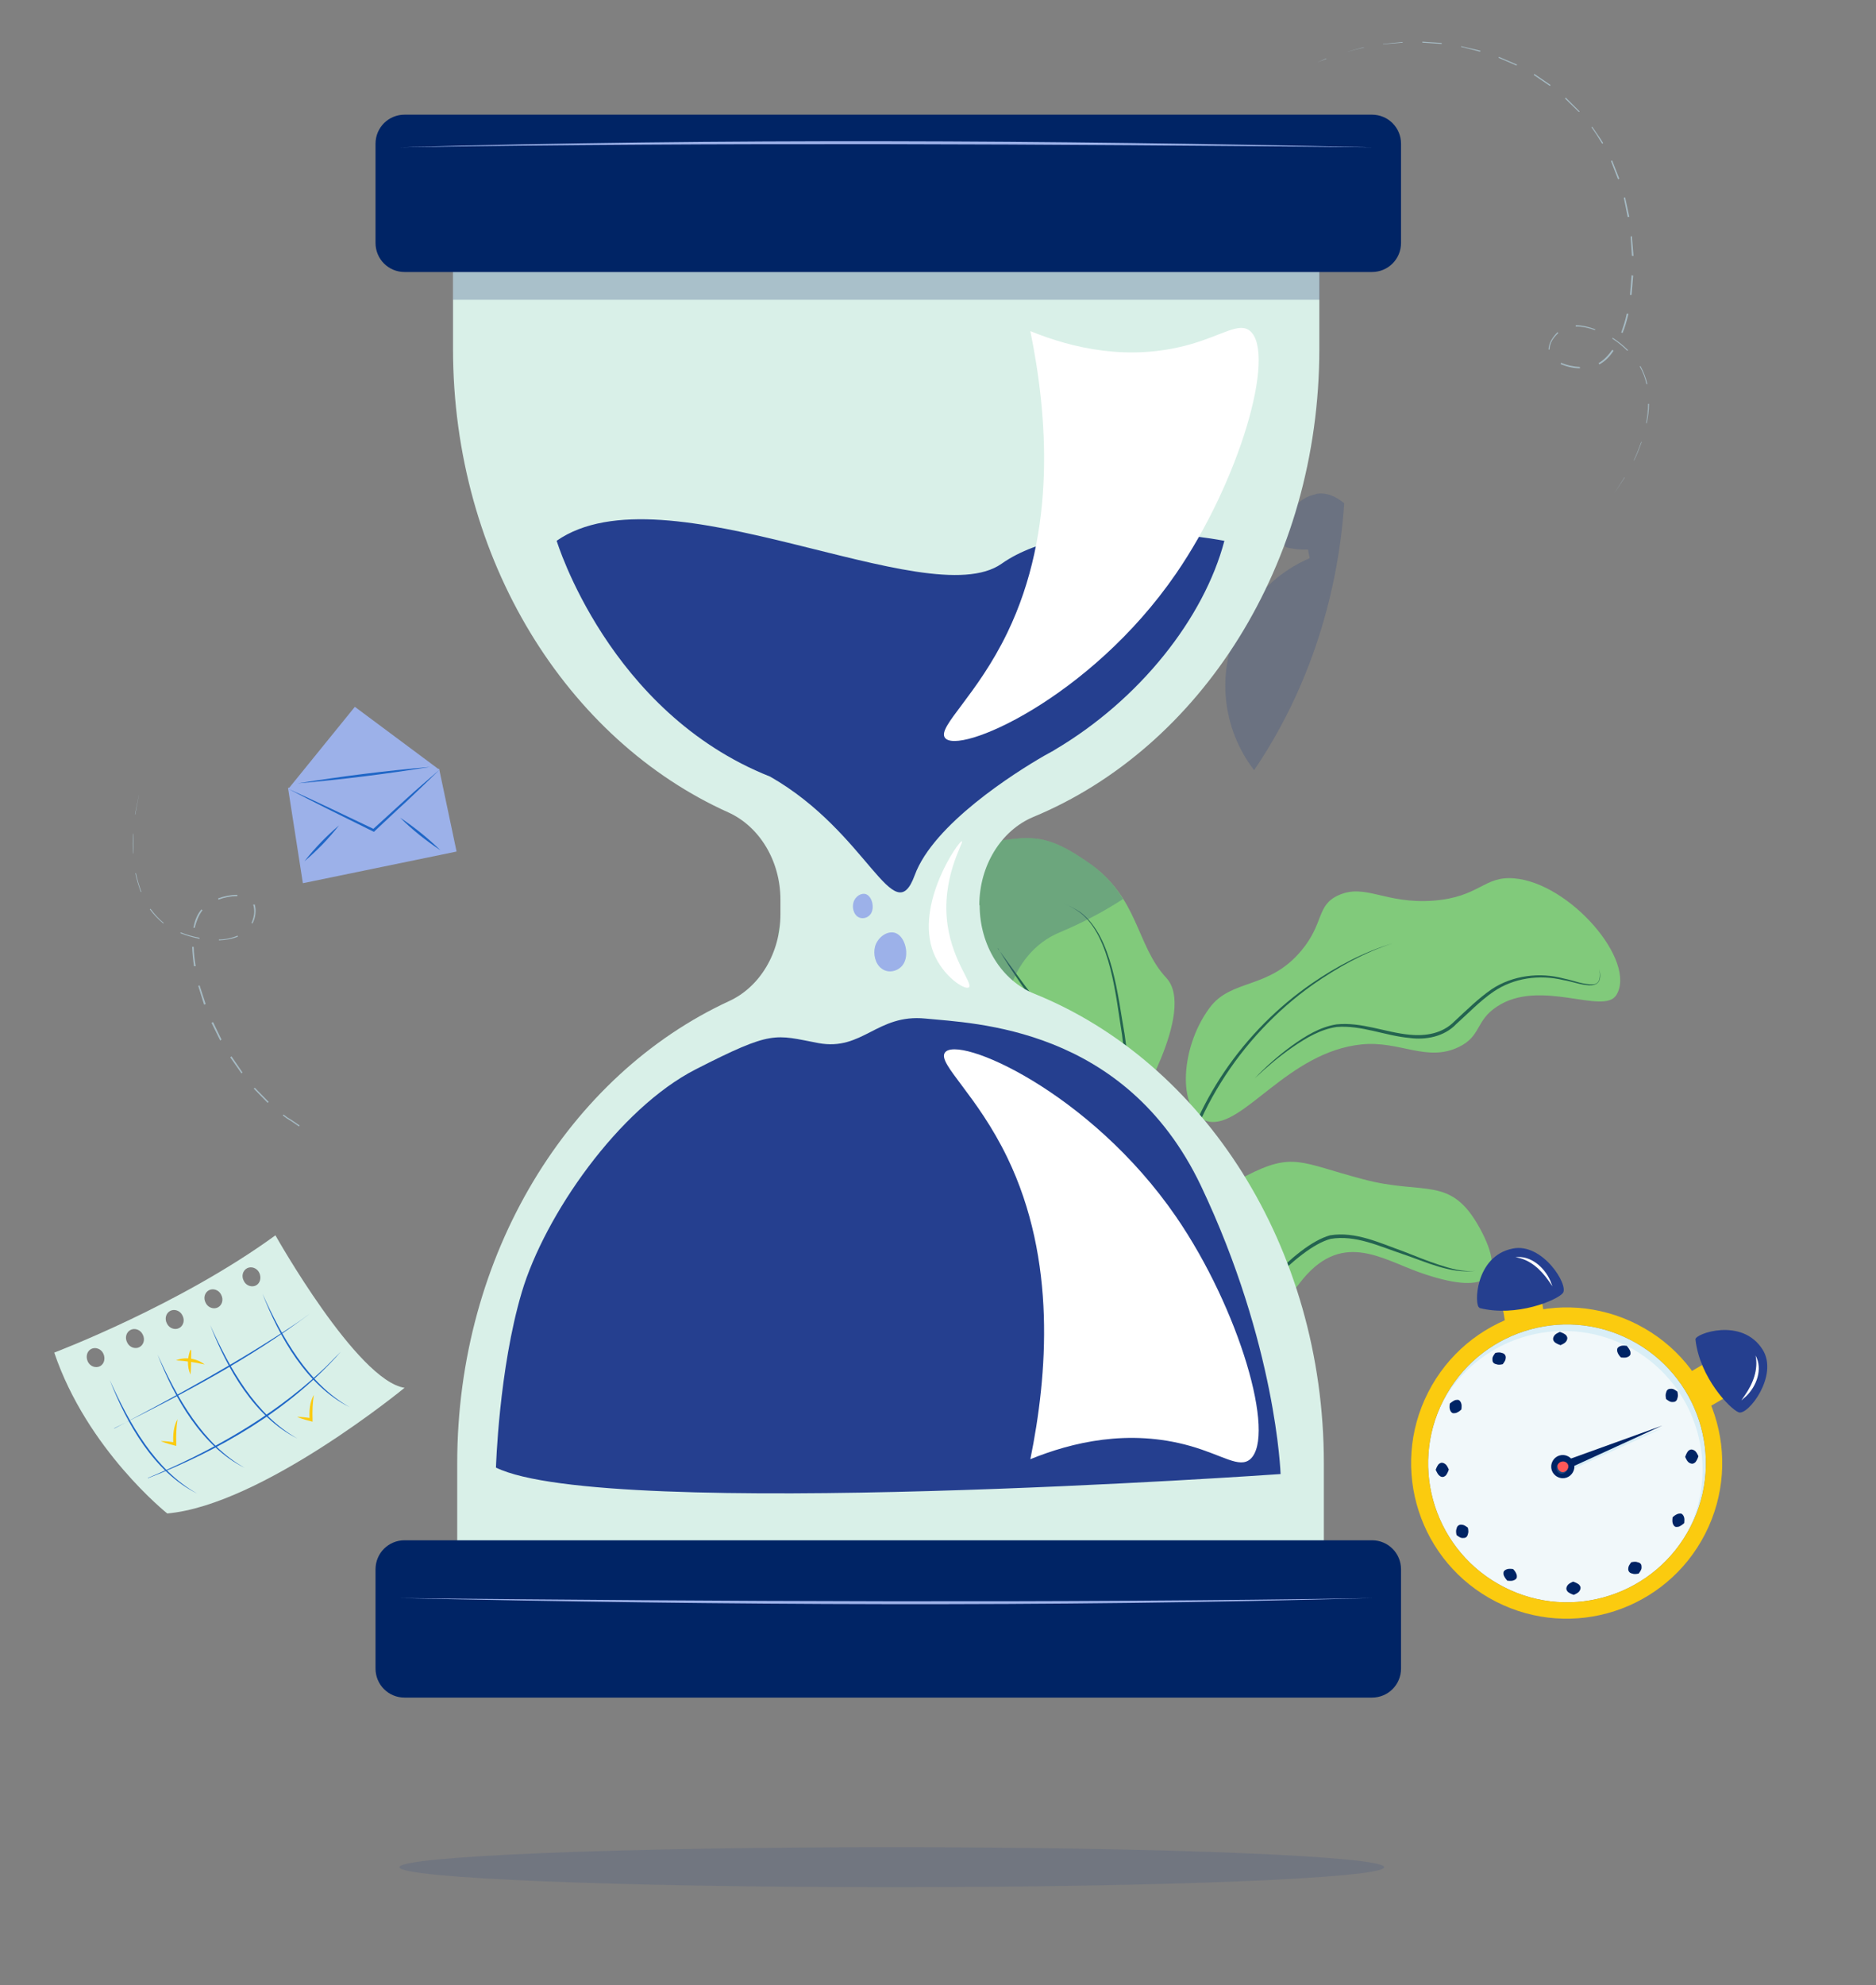 <?xml version="1.0" encoding="UTF-8"?>
<svg xmlns="http://www.w3.org/2000/svg" version="1.1" xmlns:xlink="http://www.w3.org/1999/xlink" viewBox="0 0 581 614.5">
  <rect x="0" y="0" width="581" height="614.5" fill="#808080" stroke="none"/>
  <defs>
    <style>
      .cls-1 {
        clip-path: url(#clippath-4);
      }

      .cls-2 {
        opacity: .3;
      }

      .cls-2, .cls-3, .cls-4 {
        mix-blend-mode: multiply;
      }

      .cls-5 {
        fill: #78c9e5;
      }

      .cls-6 {
        fill: #fff;
      }

      .cls-7 {
        fill: #ff5858;
      }

      .cls-8 {
        fill: #1f66c6;
      }

      .cls-9 {
        fill: none;
      }

      .cls-10 {
        fill: #394f82;
      }

      .cls-11 {
        clip-path: url(#clippath-1);
      }

      .cls-12 {
        isolation: isolate;
      }

      .cls-13 {
        fill: #fbcb0f;
      }

      .cls-14 {
        clip-path: url(#clippath-5);
      }

      .cls-15 {
        fill: #236350;
      }

      .cls-16 {
        clip-path: url(#clippath-3);
      }

      .cls-17 {
        fill: #002465;
      }

      .cls-18 {
        fill: #f1f8fa;
      }

      .cls-19 {
        fill: #81ca7b;
      }

      .cls-3 {
        opacity: .2;
      }

      .cls-20 {
        fill: #9cb1e9;
      }

      .cls-21 {
        clip-path: url(#clippath-2);
      }

      .cls-4 {
        opacity: .2;
      }

      .cls-22 {
        fill: #a6bbc4;
      }

      .cls-23 {
        fill: #253f8f;
      }

      .cls-24 {
        clip-path: url(#clippath);
      }

      .cls-25 {
        fill: #d9f0e8;
      }
    </style>
    <clipPath id="clippath">
      <rect class="cls-9" x="241.1" y="152.8" width="175.2" height="332.8"/>
    </clipPath>
    <clipPath id="clippath-1">
      <rect class="cls-9" x="140.3" y="65.4" width="268.4" height="27.4"/>
    </clipPath>
    <clipPath id="clippath-2">
      <rect class="cls-9" x="123.7" y="571.8" width="305" height="12.3"/>
    </clipPath>
    <clipPath id="clippath-3">
      <rect class="cls-9" x="483.3" y="442.1" width="31.6" height="14"/>
    </clipPath>
    <clipPath id="clippath-4">
      <rect class="cls-9" x="482.1" y="452.8" width="3.4" height="3.4"/>
    </clipPath>
    <clipPath id="clippath-5">
      <rect class="cls-9" x="446.5" y="410" width="81.8" height="63.5"/>
    </clipPath>
  </defs>
  <!-- Generator: Adobe Illustrator 28.7.1, SVG Export Plug-In . SVG Version: 1.2.0 Build 142)  -->
  <g class="cls-12">
    <g id="Layer_1">
      <path class="cls-22" d="M92.6,348.7l-2.5-1.7-1.3-.8c-.4-.3-.8-.6-1.2-.9l.2-.3c.4.3.8.6,1.2.9l1.3.8,2.5,1.7-.2.3Z"/>
      <polygon class="cls-22" points="82.9 341.4 78.6 337 78.9 336.7 83.2 341.1 82.9 341.4"/>
      <polygon class="cls-22" points="74.8 332.3 71.3 327.3 71.7 327 75.1 332 74.8 332.3"/>
      <polygon class="cls-22" points="68.2 322.1 65.5 316.6 66 316.4 68.6 321.8 68.2 322.1"/>
      <polygon class="cls-22" points="63.2 311 61.4 305.2 61.8 305 63.7 310.8 63.2 311"/>
      <path class="cls-22" d="M60.1,299.2c-.3-2-.5-4-.6-6.1h.5c0,2,.3,4,.6,6h-.5Z"/>
      <path class="cls-22" d="M59.9,287.1c.4-2,1.1-4,2.5-5.6l.3.3c-1.2,1.5-1.9,3.5-2.4,5.4h-.4Z"/>
      <path class="cls-22" d="M67.5,278.1c1.9-.7,4-1.1,6-1.1v.4c-2,0-4,.4-5.9,1.1v-.4Z"/>
      <path class="cls-22" d="M78.8,279.8c.4,1,.4,2.1.3,3.1-.1,1-.4,2-.9,3l-.3-.2c.4-.9.7-1.9.8-2.8.1-1,0-2-.3-2.9h.4Z"/>
      <path class="cls-22" d="M73.8,289.9c-1.9.8-3.9,1.1-6,1.2v-.3c2,0,4-.4,5.8-1.2v.3Z"/>
      <path class="cls-22" d="M61.7,290.6c-2-.4-4-1-5.8-1.7v-.3c2,.8,3.9,1.3,5.9,1.7v.3Z"/>
      <path class="cls-22" d="M50.6,285.9c-1.6-1.3-3-2.8-4.2-4.4l.2-.2c1.2,1.6,2.5,3.1,4.1,4.4l-.2.2Z"/>
      <path class="cls-22" d="M43.6,276.1c-.7-1.9-1.3-3.9-1.7-5.8h.2c.4,1.9,1,3.9,1.7,5.8h-.2Z"/>
      <path class="cls-22" d="M41.2,264.2c-.1-2-.1-4.1,0-6.1h.1c0,2,0,4,0,6.1h-.2Z"/>
      <polygon class="cls-22" points="41.8 252.1 43 246.1 43 246.2 41.9 252.1 41.8 252.1"/>
      <polygon class="cls-22" points="44.6 240.3 45.5 237.5 44.6 240.3 44.6 240.3"/>
      <polygon class="cls-22" points="408 19.3 410.7 18.1 410.8 18.2 408 19.3"/>
      <polygon class="cls-22" points="416.5 16.2 422.4 14.6 422.4 14.7 416.5 16.2 416.5 16.2"/>
      <polygon class="cls-22" points="428.3 13.6 434.4 13 434.4 13.2 428.4 13.7 428.3 13.6"/>
      <polygon class="cls-22" points="440.5 12.9 446.5 13.3 446.5 13.6 440.5 13.2 440.5 12.9"/>
      <polygon class="cls-22" points="452.5 14.3 458.5 15.7 458.4 16 452.5 14.5 452.5 14.3"/>
      <polygon class="cls-22" points="464.2 17.6 469.8 20 469.7 20.3 464.1 17.9 464.2 17.6"/>
      <polygon class="cls-22" points="475.2 22.9 480.2 26.3 480 26.6 475 23.2 475.2 22.9"/>
      <polygon class="cls-22" points="484.9 30.2 489.2 34.5 489 34.7 484.7 30.5 484.9 30.2"/>
      <path class="cls-22" d="M493.1,39.2l1.7,2.5.9,1.3c.3.4.5.9.8,1.3l-.3.2c-.3-.4-.5-.9-.8-1.3l-.8-1.3-1.7-2.5.3-.2Z"/>
      <polygon class="cls-22" points="499.3 49.7 501.5 55.3 501.1 55.5 498.9 49.8 499.3 49.7"/>
      <polygon class="cls-22" points="503.3 61.1 504.6 67.1 504.1 67.2 502.9 61.2 503.3 61.1"/>
      <polygon class="cls-22" points="505.4 73.1 505.9 79.2 505.4 79.2 505 73.2 505.4 73.1"/>
      <polygon class="cls-22" points="505.8 85.3 505.3 91.3 504.8 91.3 505.3 85.2 505.8 85.3"/>
      <path class="cls-22" d="M504.3,97.3c-.5,2-1,3.9-1.8,5.8l-.4-.2c.7-1.9,1.3-3.8,1.7-5.8h.5Z"/>
      <path class="cls-22" d="M499.7,108.6c-1.1,1.7-2.6,3.3-4.4,4.2l-.2-.4c1.7-1,3.1-2.5,4.2-4.1l.4.2Z"/>
      <path class="cls-22" d="M489.3,114c-2,0-4.1-.5-6-1.3l.2-.4c1.8.8,3.8,1.2,5.8,1.3v.4Z"/>
      <path class="cls-22" d="M479.6,108.2c0-1.1.4-2.1.9-3,.5-.9,1.2-1.7,1.9-2.4l.2.3c-.7.7-1.4,1.4-1.9,2.3-.5.9-.8,1.8-.8,2.8h-.4Z"/>
      <path class="cls-22" d="M488,100.7c2.1,0,4.1.5,6,1.2v.3c-2-.7-4-1.2-6-1.1v-.3Z"/>
      <path class="cls-22" d="M499.5,104.6c1.7,1.1,3.3,2.4,4.7,3.8l-.2.2c-1.4-1.4-3-2.7-4.7-3.8l.2-.3Z"/>
      <path class="cls-22" d="M508,113.2c1,1.8,1.7,3.7,2.2,5.7h-.3c-.4-1.9-1.1-3.8-2.1-5.5h.2Z"/>
      <path class="cls-22" d="M510.7,125c0,2-.3,4.1-.7,6h-.2c.4-2,.6-4,.6-6h.3Z"/>
      <path class="cls-22" d="M508.4,136.9c-.7,1.9-1.4,3.8-2.3,5.6h-.1c.9-1.9,1.6-3.8,2.3-5.7h.2Z"/>
      <polygon class="cls-22" points="503.2 147.8 499.8 152.9 499.8 152.9 503.1 147.8 503.2 147.8"/>
      <polygon class="cls-22" points="496.1 157.7 494.1 159.9 496.1 157.7 496.1 157.7"/>
      <path class="cls-19" d="M350.8,344.9s19.9-32,10.4-42.2c-9.5-10.2-8.4-25-24.4-35.9-16-11-19.2-7.3-43.1-4-23.9,3.3-32-5.6-46,12.8-13.6,18-5.8,24.4,19.5,18.9,15.2-3.3,31.6-12.2,43.6,9.2,14.7,26.2,40,41.2,40,41.2"/>
      <path class="cls-19" d="M374.4,347.2c-9.6-1.8-9.5-22.1.2-35.2,6.7-9.1,18.3-5.6,28.4-17.7,7.2-8.6,4.6-14.1,11.6-17.2,8.3-3.7,14.4,2.8,29.3,1.7,14.4-1.1,15.6-7.7,25-6.9,17.3,1.4,38.1,25.6,31.7,36.1-3.9,6.4-23.6-5.3-37,3.6-6.7,4.4-4.8,9.1-11.8,12.5-9.9,4.8-18.3-2-30.1-.8-22.8,2.3-36.6,25.9-47.3,23.9"/>
      <path class="cls-15" d="M365.2,485.6c-3.9-27.7-5.9-55.8-4.9-83.8.4-11.6,1.4-23.4,3.8-34.8,5.3-25.3,21-48,42.2-62.6,7.7-5.3,16.1-9.7,25-12.4-8.9,2.9-17.1,7.5-24.7,12.8-22.7,16.1-39,41.6-42.8,69.3-1.4,9.2-2.2,18.5-2.6,27.8-1,28,.7,56,4,83.8"/>
      <path class="cls-15" d="M361.7,460.2c-5-44.4-8.8-95.6-14.2-139.9-1.9-11.4-3.4-30.4-13-37.8-1.6-1.2-3.3-2.1-5.1-2.8,1.8.7,3.6,1.6,5.2,2.7,10,7.5,11.6,26.2,13.7,37.8,1.1,7.7,2,15.5,2.9,23.3,3.6,33.8,7.7,82.7,10.6,116.7"/>
      <path class="cls-19" d="M365.2,427s-13.3-28.2-4.2-35.7c9.2-7.5,10.2-19.8,24.9-27.3,14.6-7.5,16.8-4.1,36.1,1,19.3,5.2,27.2-1.4,36.3,15.2,8.9,16.3,1.6,20.8-18.6,13.7-12.1-4.3-24.5-13.3-37.2,3.3-15.6,20.2-37.3,29.7-37.3,29.7"/>
      <path class="cls-15" d="M370,485c-5.9-29-9.4-63.9,4.4-91.1,2.1-3.9,4.6-7.6,7.6-10.9-21.5,26.9-17,69.9-11.9,101.9"/>
      <path class="cls-15" d="M388.6,333.8c3.5-3.7,7.4-7.1,11.5-10.1,4.2-3,8.7-5.8,13.8-6.6,7.8-.8,15.1,2.5,22.7,3.2,5,.5,10.2-.4,13.8-4.1,3.8-3.5,7.4-7.1,11.6-10,6.5-4.3,14.9-5.3,22.3-3.3,3.1.6,6.1,2,9.3,1.8,2.2-.3,2-3,1.7-4.7,1.9,8.2-6.8,4-11.1,3.4-7.4-1.8-15.4-.7-21.7,3.6-4.2,2.9-7.7,6.6-11.5,10-3.7,3.9-9.4,5-14.5,4.3-7.6-.7-14.9-4-22.5-3.4-5,.7-9.5,3.4-13.6,6.2-4.2,2.9-8.1,6.2-11.8,9.7"/>
      <path class="cls-15" d="M378.1,414.3c7.2-9.5,22.4-28.7,33.8-31.9,7.9-1.3,15.5,2.4,22.8,5,3.6,1.4,7.2,2.9,10.9,4.1,3.7,1.2,7.5,2.3,11.4,1.9-7.8,1-15.4-2.8-22.6-5.2-7.2-2.4-14.6-6-22.3-4.7-10.6,2.8-26.6,22.2-34,30.9"/>
      <path class="cls-15" d="M309,293.6c10.3,14,20.3,28.7,33.7,40l2.9,2c-13.8-7.8-28.2-28.4-36.5-42"/>
      <polygon class="cls-20" points="141.4 263.6 93.8 273.4 89.2 243.9 136 238 141.4 263.6"/>
      <polygon class="cls-20" points="136.1 238.3 89.3 244.2 109.9 218.8 136.1 238.3"/>
      <path class="cls-8" d="M89.3,244.2c8.9,4,17.8,8.3,26.6,12.5h-.4c2.9-2.7,7.2-6.5,10.2-9.3,3.4-3.1,6.9-6.1,10.4-9.1-3.3,3.2-6.6,6.4-10,9.6-3.1,2.8-7.3,6.8-10.3,9.6-8.9-4.4-17.7-8.7-26.5-13.3"/>
      <path class="cls-8" d="M94.3,266.6c3.2-4.1,6.8-7.8,10.7-11.1-3.2,4.1-6.8,7.8-10.7,11.1"/>
      <path class="cls-8" d="M136.4,263.2c-4.5-3-8.7-6.3-12.5-10.1,4.5,3,8.7,6.4,12.5,10.1"/>
      <path class="cls-8" d="M92.2,242.5c13.6-2.2,27.3-3.9,41-5.1-13.6,2.2-27.3,3.9-41,5.1"/>
      <g class="cls-2">
        <g class="cls-24">
          <path class="cls-10" d="M336.8,266.8c-16-11-19.2-7.3-43.1-4s-32-5.6-46,12.8c-13.6,18-5.8,24.4,19.5,18.9,15.2-3.3,31.6-12.2,43.6,9.2.6,1.1,1.2,2.1,1.8,3.1,2.4-8.3,8-15,15.4-18.1,6.9-2.9,13.5-6.3,19.8-10.4-2.5-4.1-5.9-8-11.1-11.6"/>
          <path class="cls-10" d="M352.1,367l4.5,46.7c1.6,15.5,3.2,31.1,5.1,46.6-1.1-15.6-2.4-31.2-3.7-46.7-1.3-15.6-2.7-31.1-4.1-46.7-.3-3.4-.7-6.7-1-10.1-.6-.4-1.2-.8-1.8-1.3.4,3.8.8,7.7,1.1,11.5"/>
          <path class="cls-10" d="M407.5,153c-10.5,2.1-10.7,16-9.2,16.4,2.3.6,4.6.8,6.8.7l.5,2.7c-8.9,3.8-16.6,10.7-21.4,20-7.8,15.2-5.6,32.9,4.2,45.6,15.7-23.1,25.8-51.6,27.9-82.6-2.5-2.1-5.5-3.5-8.8-2.9"/>
          <path class="cls-10" d="M366.8,426.3c4.5-2.2,17.5-9.3,29.3-21.6-6.3-11.1-13.9-21.3-22.5-30.1-4.1,5.5-6.7,11.4-11.5,15.8.4-5.4,1-10.8,1.9-16.2.4-2.5.9-5,1.4-7.5-.5-.4-1-.9-1.5-1.3-.6,2.8-1.2,5.7-1.7,8.5-.9,6-1.5,12.1-1.9,18.1-3.9,4-2.8,12.5-.8,20.1,0,5.9,0,11.9.3,17.8.7,18.7,2.4,37.3,5.2,55.8-1-9.3-1.9-18.6-2.5-27.9-.7-9.3-1.1-18.6-1.3-27.9,0-4.3-.1-8.6-.1-12.9,1.7,5,3.5,9,3.9,9.9-.2,1.8-.3,3.7-.4,5.5-.4,8.9,0,17.7.9,26.5,1,8.8,2.4,17.5,4.4,26.1l-.9-6.5-.8-6.6-.7-6.6-.6-6.6c-.7-8.8-1-17.6-.5-26.3,0-2,.2-4.1.4-6.1"/>
        </g>
      </g>
      <path class="cls-25" d="M303.3,280.2h0c0-12.2,6.7-23.1,16.7-27.3,51.7-21.4,88.6-78.2,88.6-144.9v-42.5H140.3v42.5c0,65.3,35.4,121.1,85.3,143.5,9.7,4.4,16.1,15.1,16.1,27v4.5c0,11.9-6.3,22.5-15.9,26.9-49.4,22.8-84.2,78.2-84.2,143.1v42.5h268.4v-42.5c0-67.2-37.4-124.3-89.7-145.4-10.1-4.1-16.9-15-16.9-27.4"/>
      <path class="cls-17" d="M125.3,476.8h299.6c5,0,9,4,9,9v30.7c0,5-4,9-9,9H125.3c-5,0-9-4-9-9v-30.7c0-5,4-9,9-9"/>
      <path class="cls-23" d="M153.6,454.3s.9-30.4,8-54.3c7.1-23.8,30-56.8,53.9-69,23.9-12.2,24.3-10.7,38-8.1,13.7,2.5,18.1-9.1,33.1-7.6,15,1.5,61.8,2.5,85.3,51.7,23.4,49.2,24.7,89.3,24.7,89.3,0,0-208.9,14.7-243-2"/>
      <path class="cls-23" d="M379.1,167.4s-45.9-9.1-68.9,7.1c-23,16.2-104.3-30.4-137.8-7.1,0,0,16.1,53.2,66.1,73,30.5,17.4,38.3,48.3,44.8,30.5,5.8-15.8,31-31.7,40-36.9,1-.5,1.9-1.1,2.9-1.6.2-.1.3-.2.3-.2h0c26.5-15.6,46.4-40.9,52.7-64.8"/>
      <path class="cls-20" d="M273,299.8c2.2,1.7,5.2.8,6.6-1.1,2.2-3,.8-8.8-2.3-9.9-2.3-.8-5.4,1.1-6.3,4.2-.6,2.3,0,5.3,2,6.8"/>
      <path class="cls-20" d="M265.5,283.7c1.4,1,3.2.5,4.1-.7,1.4-1.9.5-5.5-1.4-6.2-1.5-.5-3.4.7-3.9,2.6-.4,1.5,0,3.3,1.2,4.3"/>
      <path class="cls-6" d="M319.1,102.5c12.8,5.2,30.4,9.5,49.5,4.1,10.2-2.9,15.2-7,18.6-4.1,8.1,7.2-3.4,46.6-23,75.1-26.7,38.8-67.9,56.5-71.6,50.7-2.2-3.4,10-13,19.4-32.5,15.3-31.7,12.4-67.3,7.1-93.3"/>
      <path class="cls-6" d="M319.1,451.7c12.8-5.2,30.4-9.5,49.5-4.1,10.2,2.9,15.2,7,18.6,4.1,8.1-7.2-3.4-46.6-23-75.1-26.7-38.8-67.9-56.5-71.6-50.7-2.2,3.4,10,13,19.4,32.5,15.3,31.7,12.4,67.3,7.1,93.3"/>
      <path class="cls-6" d="M297.9,260.5c.6.3-6.6,11.5-4.4,26.1,1.7,11.2,7.8,17.8,6.6,19-1.1,1.1-8.1-3.3-11-10.7-5.9-15,8-34.9,8.8-34.5"/>
      <path class="cls-20" d="M123.7,494.7c99.3,1,202.4,1.6,301.5,0-100.1,2.8-201.3,2.2-301.5,0"/>
      <g class="cls-2">
        <g class="cls-11">
          <rect class="cls-10" x="140.3" y="65.4" width="268.4" height="27.4"/>
        </g>
      </g>
      <path class="cls-17" d="M424.9,84.2H125.3c-5,0-9-4-9-9v-30.7c0-5,4-9,9-9h299.6c5,0,9,4,9,9v30.7c0,5-4,9-9,9"/>
      <path class="cls-20" d="M425.2,45.6c-99.3-1-202.4-1.6-301.5,0,100.1-2.8,201.3-2.2,301.5,0"/>
      <g class="cls-4">
        <g class="cls-21">
          <path class="cls-10" d="M428.7,578c0,3.4-68.3,6.2-152.5,6.2s-152.5-2.8-152.5-6.2,68.3-6.2,152.5-6.2,152.5,2.8,152.5,6.2"/>
        </g>
      </g>
      <path class="cls-25" d="M85.3,382.4c-29.8,21.7-68.5,36.3-68.5,36.3,10.2,30.1,35,49.8,35,49.8,29.3-2.6,73.5-38.9,73.5-38.9-14.7-2.2-40-47.2-40-47.2M31,422.9c-1.3.7-3.1.1-3.8-1.4s-.3-3.2,1-3.9c1.3-.7,3.1-.1,3.8,1.4s.3,3.2-1,3.9M43.2,417c-1.3.7-3.1.1-3.8-1.4-.8-1.5-.3-3.2,1-3.9,1.3-.7,3.1-.1,3.8,1.4.8,1.5.3,3.2-1,3.9M55.5,411.1c-1.3.7-3.1.1-3.8-1.4-.8-1.5-.3-3.2,1-3.9,1.3-.7,3.1-.1,3.8,1.4.8,1.5.3,3.2-1,3.9M67.5,404.7c-1.3.7-3.1.1-3.8-1.4-.8-1.5-.3-3.2,1-3.9,1.3-.7,3.1-.1,3.8,1.4.8,1.5.3,3.2-1,3.9M79.3,397.9c-1.3.7-3.1.1-3.8-1.4-.8-1.5-.3-3.2,1-3.9,1.3-.7,3.1-.1,3.8,1.4s.3,3.2-1,3.9"/>
      <path class="cls-8" d="M34,427.2c6,13.3,14,27.8,27,35.1-13.3-6.6-21.8-21.7-27-35.1"/>
      <path class="cls-8" d="M48.8,419.3c6,13.3,14,27.8,27,35.1-13.3-6.6-21.8-21.7-27-35.1"/>
      <path class="cls-8" d="M65.1,410.2c6,13.3,14,27.8,27,35.1-13.3-6.6-21.8-21.7-27-35.1"/>
      <path class="cls-8" d="M81.3,400.5c6,13.3,14,27.8,27,35.1-13.3-6.6-21.8-21.7-27-35.1"/>
      <path class="cls-8" d="M35.4,442.2c19.5-10.3,39-20.8,57.3-33.2,0,0,3.6-2.6,3.6-2.6-18.8,14.2-39.8,25.2-60.9,35.7"/>
      <path class="cls-8" d="M45.8,457.5c19.3-8.1,37.9-18.5,53.3-32.7,2.3-2,4.2-4.2,6.4-6.3-15.9,18-37.4,30.4-59.7,39.1"/>
      <path class="cls-13" d="M49.9,446.1c1.4,0,2.9.2,4.3.4l-.5.5c-.2-2.6,0-5.5,1.3-7.7-.4,2.5-.5,5.1-.4,7.7v.6c-1.6-.4-3.1-.8-4.6-1.4"/>
      <path class="cls-13" d="M92.1,438.6c1.4,0,2.9.2,4.3.4l-.5.5c-.2-2.6,0-5.5,1.3-7.7-.4,2.5-.5,5.1-.4,7.7v.6c-1.6-.4-3.1-.8-4.6-1.4"/>
      <path class="cls-13" d="M54.5,421.1c2.9-1.2,6.5-.6,8.9,1.3-3-.7-5.8-1.1-8.9-1.3"/>
      <path class="cls-13" d="M59,425.5c-.6-1.3-.8-2.6-.8-4,0-1.6,1.2-6.2,1-1.9,0,1.9,0,4-.2,5.9"/>
      <path class="cls-18" d="M465.8,491.3c-21.2-10.8-29.6-36.7-18.8-57.8,10.8-21.2,36.7-29.6,57.8-18.8,21.2,10.8,29.6,36.7,18.8,57.8-10.8,21.2-36.7,29.6-57.8,18.8"/>
      <path class="cls-13" d="M507.1,410c-23.7-12.1-52.7-2.7-64.8,21-12.1,23.7-2.7,52.7,21,64.8,23.7,12.1,52.7,2.7,64.8-21,12.1-23.7,2.7-52.7-21-64.8M465.8,491.3c-21.2-10.8-29.6-36.7-18.8-57.8,10.8-21.2,36.7-29.6,57.8-18.8,21.2,10.8,29.6,36.7,18.8,57.8-10.8,21.2-36.7,29.6-57.8,18.8"/>
      <g class="cls-3">
        <g class="cls-16">
          <polygon class="cls-5" points="483.3 453.4 484.4 456 514.9 442.1 483.3 453.4"/>
        </g>
      </g>
      <polygon class="cls-17" points="483.2 452.7 484.2 455.3 514.8 441.3 483.2 452.7"/>
      <path class="cls-17" d="M487.2,455.6c-.9,1.8-3,2.5-4.8,1.6-1.8-.9-2.5-3-1.6-4.8.9-1.8,3-2.5,4.8-1.6,1.8.9,2.5,3,1.6,4.8"/>
      <g class="cls-3">
        <g class="cls-1">
          <path class="cls-5" d="M482.1,454.2c-.2.9.5,1.8,1.3,2,1.1.2,2.2-.9,2-2-.1-.7-.8-1.3-1.6-1.3-.8,0-1.6.5-1.8,1.4"/>
        </g>
      </g>
      <path class="cls-17" d="M503.8,416.6c.6.7.9,1.2,1.1,1.7.1.4.1.8,0,1.1-.2.3-.4.5-.9.7-.5.2-1,.2-2,.1-.7-.7-.9-1.2-1.1-1.7-.1-.4-.1-.8,0-1.1.2-.3.4-.5.9-.7.5-.2,1-.2,2-.1"/>
      <path class="cls-17" d="M483.1,412.3c.9.3,1.4.6,1.8.9.3.3.5.7.5,1,0,.3-.1.7-.4,1.1-.3.4-.8.7-1.7,1.1-.9-.3-1.4-.6-1.8-.9-.3-.3-.5-.7-.5-1,0-.3.1-.7.4-1.1.3-.4.8-.7,1.7-1.1"/>
      <path class="cls-17" d="M463.1,418.8c.9-.2,1.5-.2,2,0,.5.1.8.3,1,.6.2.3.3.7.2,1.1,0,.5-.3,1-.9,1.8-.9.2-1.5.2-2,0-.5-.1-.8-.3-1-.6-.2-.3-.2-.7-.2-1.1,0-.5.3-1,.9-1.8"/>
      <path class="cls-17" d="M449,434.5c.7-.6,1.2-.9,1.7-1.1.5-.1.8-.1,1.1,0,.3.2.5.4.7.9.2.5.2,1,.1,2-.7.7-1.2.9-1.7,1.1-.5.1-.8.1-1.1,0-.3-.2-.5-.4-.7-.9-.2-.5-.2-1-.1-2"/>
      <path class="cls-17" d="M444.6,455.1c.3-.9.6-1.4.9-1.8.3-.3.7-.5,1-.5.3,0,.7.1,1.1.4.4.3.7.8,1.1,1.7-.3.9-.6,1.4-.9,1.8-.3.3-.7.5-1,.5-.3,0-.7-.1-1-.4-.4-.3-.7-.8-1.1-1.7"/>
      <path class="cls-17" d="M451.1,475.2c-.2-.9-.2-1.5,0-2,.1-.5.3-.8.6-1,.3-.2.7-.3,1.1-.2.5,0,1,.3,1.8.9.2.9.2,1.5,0,2-.1.5-.3.8-.6,1-.3.2-.7.2-1.1.2-.5,0-1-.3-1.8-.9"/>
      <path class="cls-17" d="M466.8,489.3c-.6-.7-.9-1.2-1.1-1.7-.1-.4-.1-.8,0-1.1.2-.3.4-.5.9-.7.5-.2,1-.2,2-.1.7.7.9,1.2,1.1,1.7.1.4.1.8,0,1.1-.2.3-.4.5-.9.7-.5.2-1,.2-2,.1"/>
      <path class="cls-17" d="M487.4,493.7c-.9-.3-1.4-.6-1.8-.9-.3-.3-.5-.7-.5-1,0-.3.1-.7.4-1.1.3-.4.8-.7,1.7-1.1.9.3,1.4.6,1.8.9.3.3.5.7.5,1,0,.3-.1.7-.4,1.1-.3.4-.8.7-1.7,1.1"/>
      <path class="cls-17" d="M507.5,487.1c-.9.2-1.5.2-2,0-.5-.1-.8-.3-1-.6-.2-.3-.3-.7-.2-1.1,0-.5.3-1,.9-1.8.9-.2,1.5-.2,2,0,.5.1.8.3,1,.6.2.3.2.7.2,1.1,0,.5-.3,1-.9,1.8"/>
      <path class="cls-17" d="M521.6,471.5c-.7.6-1.2.9-1.7,1.1-.5.1-.8.1-1.1,0-.3-.2-.5-.4-.7-.9-.2-.5-.2-1-.1-2,.7-.7,1.2-.9,1.7-1.1.5-.1.8-.1,1.1,0,.3.2.5.4.7.9.2.5.2,1,.1,2"/>
      <path class="cls-17" d="M526,450.8c-.3.9-.6,1.4-.9,1.8-.3.3-.7.5-1,.5-.3,0-.7-.1-1.1-.4-.4-.3-.7-.8-1.1-1.7.3-.9.6-1.4.9-1.8.3-.3.7-.5,1-.5.3,0,.7.1,1.1.4.4.3.7.8,1.1,1.7"/>
      <path class="cls-17" d="M519.5,430.8c.2.9.2,1.5,0,2-.1.5-.3.8-.6,1-.3.2-.7.2-1.1.2-.5,0-1-.3-1.8-.9-.2-.9-.2-1.5,0-2,.1-.5.3-.8.6-1,.3-.2.7-.2,1.1-.2.5,0,1,.3,1.8.9"/>
      <g class="cls-3">
        <g class="cls-14">
          <path class="cls-5" d="M503.8,416.6c20.8,10.6,29.3,35.8,19.3,56.8.2-.3.3-.6.5-.9,10.8-21.2,2.4-47.1-18.8-57.8-21.2-10.8-47.1-2.4-57.8,18.8-.2.3-.3.6-.5,1,11.1-20.4,36.5-28.4,57.3-17.8"/>
        </g>
      </g>
      <path class="cls-7" d="M482.4,453.7c-.2.9.5,1.8,1.3,2,1.1.2,2.2-.9,2-2-.1-.7-.8-1.3-1.6-1.3-.8,0-1.6.5-1.8,1.4"/>
      <rect class="cls-13" x="465.7" y="400.1" width="12.3" height="8.8" transform="translate(-60.5 83.8) rotate(-9.5)"/>
      <path class="cls-23" d="M458.2,404.8c-1.7-.4-1.5-16,10.3-18.3,9.2-1.9,17.5,11.4,15.5,13.8-1.8,2.2-14.4,7.5-25.8,4.6"/>
      <path class="cls-6" d="M469.3,389.2c4.7-.7,9,3.1,10.8,7.2.2.6.5,1.2.7,1.8-.4-.5-.7-1.1-1.1-1.6-2.5-3.6-5.9-6.8-10.3-7.4"/>
      <rect class="cls-13" x="525.9" y="421.2" width="8.8" height="12.3" transform="translate(-143.1 325.3) rotate(-30.2)"/>
      <path class="cls-23" d="M525.1,414.6c-.2-1.7,14.4-7,20.8,3.2,5,8-4.5,20.4-7.4,19.4-2.7-1-12.1-10.8-13.4-22.5"/>
      <path class="cls-6" d="M543.7,419.6c2.3,4.2.3,9.5-2.9,12.6-.5.4-1,.9-1.5,1.3.4-.6.7-1,1.1-1.6,2.5-3.6,4.2-7.9,3.3-12.3"/>
    </g>
  </g>
</svg>